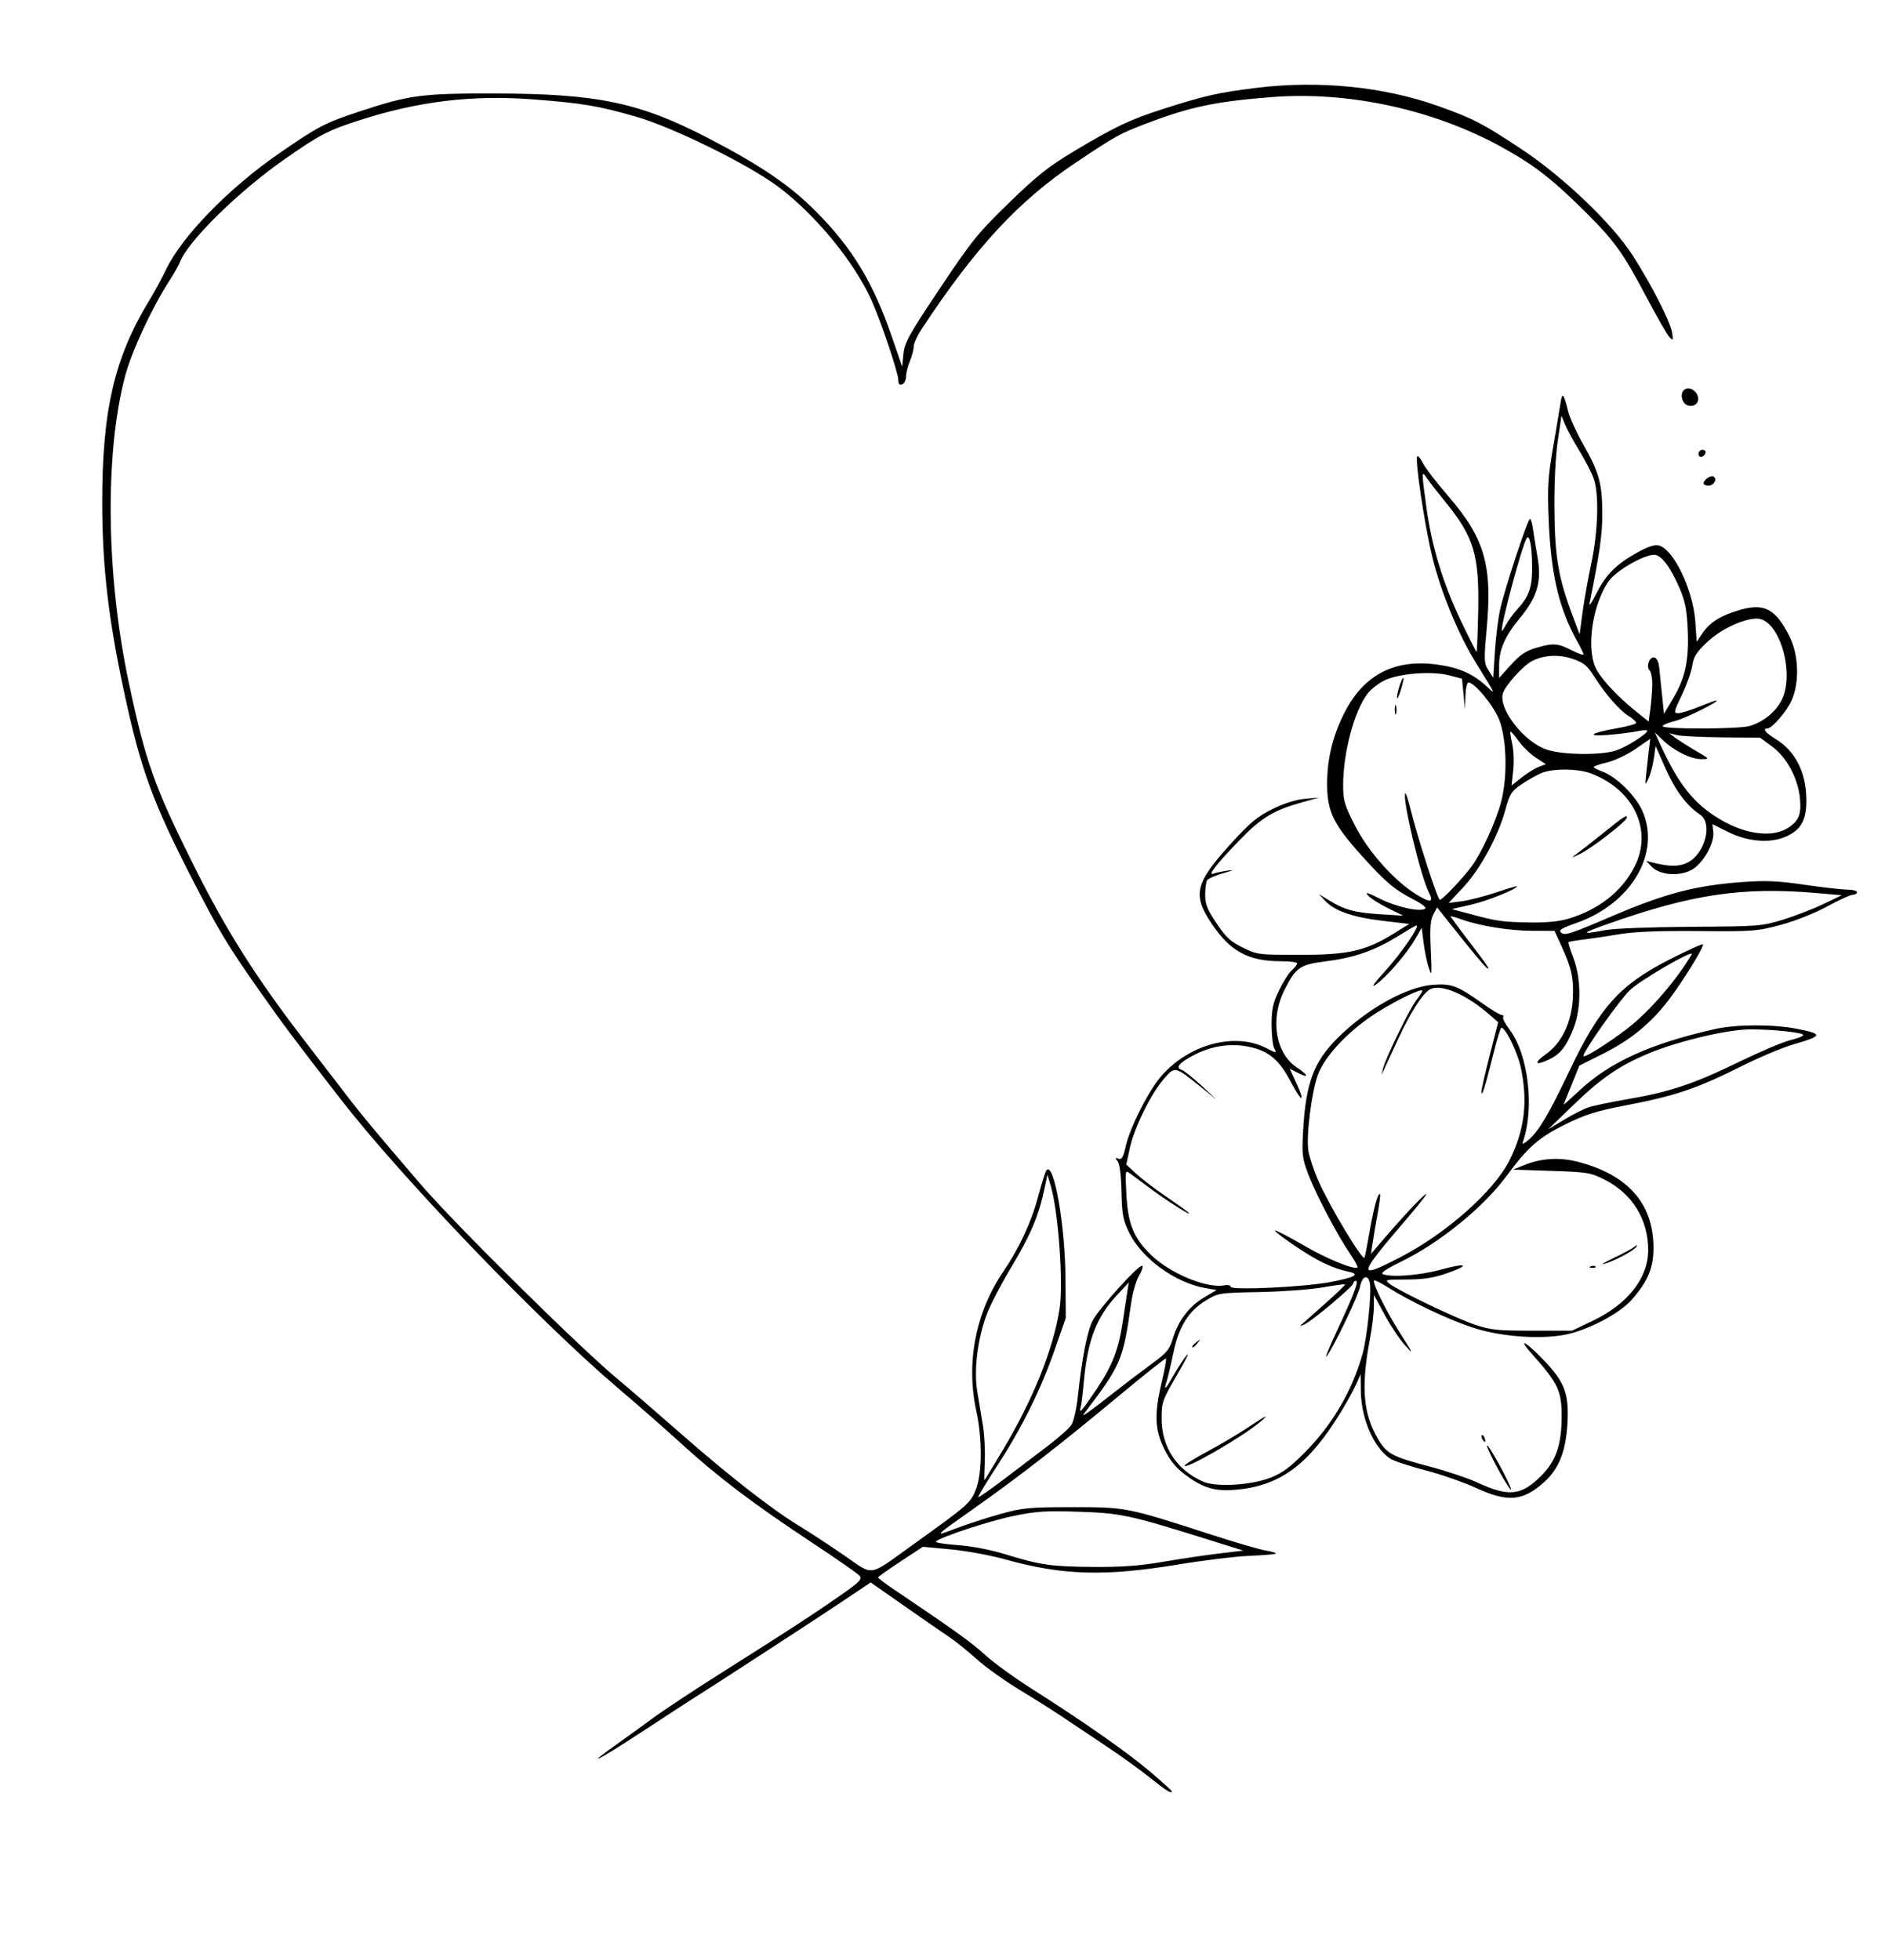<?xml version="1.0" encoding="UTF-8" standalone="no"?>
<!-- Created with Inkscape (http://www.inkscape.org/) -->

<svg
   version="1.1"
   id="svg1"
   width="72.153mm"
   height="75mm"
   viewBox="0 0 272.704 283.464"
   sodipodi:docname="corazon-flores.svg"
   inkscape:version="1.3.2 (091e20e, 2023-11-25, custom)"
   xmlns:inkscape="http://www.inkscape.org/namespaces/inkscape"
   xmlns:sodipodi="http://sodipodi.sourceforge.net/DTD/sodipodi-0.dtd"
   xmlns="http://www.w3.org/2000/svg"
   xmlns:svg="http://www.w3.org/2000/svg"
   xmlns:inkstitch="http://inkstitch.org/namespace">
  <defs
     id="defs1" />
  <sodipodi:namedview
     id="namedview1"
     pagecolor="#ffffff"
     bordercolor="#000000"
     borderopacity="0.25"
     inkscape:showpageshadow="2"
     inkscape:pageopacity="0.0"
     inkscape:pagecheckerboard="0"
     inkscape:deskcolor="#d1d1d1"
     showgrid="false"
     inkscape:zoom="2.3406678"
     inkscape:cx="148.88914"
     inkscape:cy="142.05348"
     inkscape:window-width="1857"
     inkscape:window-height="1057"
     inkscape:window-x="55"
     inkscape:window-y="-8"
     inkscape:window-maximized="1"
     inkscape:current-layer="svg1"
     inkscape:document-units="mm" />
  <g
     inkscape:groupmode="layer"
     inkscape:label="Image"
     id="g1">
    <path
       style="fill:#000000;stroke-width:0.277"
       d="m 166.389,257.149 c -1.424,-1.145 -4.42,-3.297 -6.657,-4.783 -2.238,-1.486 -5.007,-3.336 -6.155,-4.111 -1.147,-0.776 -3.87,-2.492 -6.051,-3.814 -2.18,-1.322 -4.986,-3.33 -6.235,-4.462 -1.249,-1.132 -3.103,-2.616 -4.12,-3.298 -1.017,-0.682 -3.954,-2.714 -6.528,-4.516 l -4.678,-3.276 -4.383,2.937 c -3.686,2.47 -18.522,12.114 -21.58,14.028 -0.509,0.318 -3.809,2.467 -7.334,4.774 -6.334,4.146 -8.269,5.088 -3.465,1.687 1.363,-0.965 3.742,-2.685 5.287,-3.823 1.545,-1.138 6.038,-4.106 9.986,-6.595 9.314,-5.875 13.517,-8.612 17.287,-11.257 2.593,-1.819 2.997,-2.237 2.609,-2.705 -0.253,-0.304 -3.384,-2.484 -6.959,-4.844 -8.323,-5.495 -13.612,-9.496 -18.704,-14.149 -2.238,-2.045 -6.398,-5.696 -9.246,-8.113 -11.445,-9.717 -31.375,-30.474 -40.238,-41.911 -6.577,-8.485 -8.369,-10.879 -11.701,-15.627 -4.604,-6.559 -5.845,-8.616 -9.595,-15.903 -5.862,-11.39 -7.571,-16.07 -9.992,-27.368 -2.285,-10.661 -3.14,-18.102 -3.147,-27.368 -0.01,-13.338 1.767,-20.941 6.84,-29.261 0.759,-1.244 1.828,-3.21 2.376,-4.369 2.282,-4.824 9.099,-11.821 16.458,-16.894 5.604,-3.863 6.517,-4.338 11.5,-5.988 7.266,-2.406 9.045,-2.642 19.748,-2.617 14.805,0.034 20.856,1.313 30.882,6.527 7.418,3.858 11.682,6.757 15.357,10.442 5.362,5.377 8.381,10.362 11.135,18.387 l 1.431,4.171 0.188,-1.868 c 0.166,-1.648 0.785,-2.761 5.267,-9.466 4.635,-6.933 5.509,-8.015 9.994,-12.371 4.038,-3.921 5.705,-5.247 9.342,-7.427 5.956,-3.572 8.14,-4.61 12.933,-6.149 6.019,-1.932 7.992,-2.379 13.499,-3.058 9.061,-1.117 18.457,-0.179 26.337,2.632 5.052,1.802 6.41,2.504 12.005,6.209 6.092,4.034 13.161,10.787 16.131,15.41 2.662,4.145 5.393,9.48 5.678,11.095 0.205,1.162 0.17,1.238 -0.343,0.74 -0.314,-0.305 -1.846,-2.968 -3.403,-5.917 -3.283,-6.218 -4.559,-8.007 -8.551,-11.989 -4.957,-4.944 -7.554,-6.969 -12.304,-9.593 -9.839,-5.437 -22.134,-8.121 -33.249,-7.26 -8.09,0.627 -11.806,1.402 -18.018,3.759 -4.062,1.541 -4.469,1.766 -10.417,5.743 -8.23,5.504 -14.479,12.244 -22.208,23.955 -0.668,1.012 -1.215,2.199 -1.215,2.636 0,0.437 -0.25,1.393 -0.555,2.123 -0.305,0.73 -0.555,1.731 -0.555,2.225 0,0.493 -0.25,0.993 -0.555,1.11 -0.393,0.151 -0.555,-0.032 -0.555,-0.625 0,-1.027 -2.514,-8.495 -3.879,-11.525 -2.53,-5.615 -8.181,-12.478 -13.58,-16.49 -4.324,-3.214 -15.142,-8.533 -20.484,-10.072 -5.449,-1.569 -7.699,-1.947 -14.888,-2.501 -8.783,-0.677 -16.649,0.273 -25.205,3.043 -4.527,1.466 -5.602,2.026 -10.703,5.577 -6.688,4.656 -14.032,11.87 -15.2,14.931 -0.163,0.429 -0.897,1.717 -1.63,2.863 -2.505,3.916 -5.366,10.098 -6.291,13.593 -2.971,11.226 -2.761,28.847 0.529,44.344 2.441,11.496 3.687,15.009 9.345,26.354 4.775,9.573 9.057,16.331 16.327,25.763 2.26,2.933 5.025,6.526 6.143,7.987 1.91,2.492 3.655,4.584 10.304,12.35 5.085,5.939 23.43,24.06 28.879,28.527 1.108,0.908 5.019,4.285 8.691,7.504 7.253,6.358 13.337,11.101 17.403,13.57 1.424,0.864 4.292,2.744 6.373,4.177 4.417,3.041 3.392,3.193 9.904,-1.476 8.149,-5.843 8.427,-6.087 9.201,-8.084 0.897,-2.314 0.92,-7.31 0.051,-11.267 -1.528,-6.96 -0.121,-14.289 3.869,-20.156 2.291,-3.369 4.09,-7.216 5.017,-10.731 0.536,-2.031 1.109,-3.836 1.275,-4.01 1.082,-1.142 2.672,7.982 2.73,15.665 l 0.043,5.733 -1.61,4.619 c -2.018,5.79 -4.785,11.36 -8.386,16.884 -1.538,2.36 -2.739,4.348 -2.667,4.42 0.071,0.071 1.785,-1.128 3.808,-2.665 2.023,-1.537 4.896,-3.72 6.385,-4.85 1.489,-1.13 2.97,-2.456 3.291,-2.946 0.321,-0.49 0.738,-2.339 0.926,-4.109 0.582,-5.475 1.324,-9.305 2.116,-10.917 0.84,-1.712 6.833,-8.338 7.21,-7.972 0.131,0.127 -0.097,0.799 -0.507,1.493 -0.41,0.694 -0.919,2.504 -1.131,4.022 -1.136,8.129 -1.45,8.861 -6.803,15.875 -0.482,0.632 0.8,-0.276 4.396,-3.112 1.424,-1.123 3.787,-2.918 5.251,-3.988 2.359,-1.725 2.726,-2.159 3.226,-3.819 0.769,-2.55 2.369,-4.643 4.52,-5.912 l 1.797,-1.06 -1.624,-0.283 c -4.362,-0.759 -9.201,-4.277 -11.033,-8.021 -0.881,-1.801 -1.028,-2.587 -1.107,-5.917 -0.057,-2.428 -0.263,-4.052 -0.56,-4.418 -0.394,-0.485 -0.373,-0.542 0.126,-0.356 0.474,0.177 0.688,-0.192 1.05,-1.808 0.609,-2.723 3.345,-8.105 5.179,-10.188 4.039,-4.589 10.601,-6.328 15.139,-4.013 1.519,0.775 1.556,0.777 1.175,0.065 -0.216,-0.404 -0.393,-1.952 -0.393,-3.441 2.4e-4,-2.212 0.193,-3.111 1.057,-4.925 0.581,-1.22 1.413,-2.536 1.849,-2.924 0.435,-0.387 0.792,-0.845 0.792,-1.017 0,-0.172 -1.055,-0.313 -2.345,-0.313 -4.721,0 -7.335,-1.424 -10.054,-5.478 -2.772,-4.132 -2.359,-5.839 2.779,-11.49 2.826,-3.108 3.839,-3.953 6.046,-5.041 1.697,-0.837 3.382,-1.371 4.685,-1.483 l 2.034,-0.176 -2.404,0.671 c -4.131,1.154 -5.913,2.224 -8.995,5.404 -3.385,3.492 -4.786,5.277 -3.864,4.923 0.331,-0.127 1.238,-0.322 2.015,-0.433 1.036,-0.148 0.871,-0.047 -0.617,0.377 -1.117,0.319 -2.154,0.774 -2.306,1.013 -0.152,0.238 -0.278,1.184 -0.281,2.102 -0.005,1.366 0.293,2.114 1.643,4.126 1.358,2.024 2.027,2.643 3.791,3.51 2.091,1.027 2.287,1.052 8.245,1.052 7.022,0 9.541,-0.568 13.561,-3.058 l 2.28,-1.412 -3.921,-0.466 c -4.272,-0.507 -6.925,-1.44 -8.277,-2.911 l -0.869,-0.945 1.479,0.913 c 2.22,1.37 3.714,1.775 7.388,2.005 l 3.337,0.209 -2.219,-1.091 c -1.22,-0.6 -2.511,-1.42 -2.868,-1.822 -0.5,-0.563 -0.105,-0.457 1.723,0.463 2.376,1.196 5.731,1.938 6.529,1.444 0.253,-0.157 -0.45,-0.711 -1.74,-1.371 -2.724,-1.394 -4.036,-2.515 -7.624,-6.513 -3.927,-4.375 -4.823,-6.266 -4.817,-10.158 0.006,-3.598 0.778,-6.832 2.418,-10.134 2.806,-5.649 7.294,-8.005 13.583,-7.13 3.068,0.427 5.093,1.317 7.012,3.082 1.43,1.315 1.533,1.545 -1.553,-3.453 -2.465,-3.992 -4.984,-10.11 -6.216,-15.095 -1.132,-4.578 -2.6,-14.426 -2.189,-14.68 0.134,-0.083 0.504,0.383 0.822,1.035 0.318,0.652 1.947,2.767 3.619,4.7 5.287,6.109 6.424,10.001 5.597,19.159 -0.42,4.653 -0.405,5.03 0.244,6.056 l 0.693,1.094 0.243,-3.816 c 0.134,-2.099 0.491,-4.898 0.794,-6.22 0.717,-3.13 3.964,-12.944 4.283,-12.944 0.136,0 0.34,0.707 0.454,1.572 0.114,0.865 0.388,2.57 0.609,3.791 0.67,3.696 0.041,5.899 -2.586,9.061 -2.059,2.479 -2.942,4.484 -2.942,6.682 v 1.904 l 1.693,-1.884 c 1.292,-1.438 2.14,-2.016 3.581,-2.444 2.529,-0.751 3.178,-0.712 5.204,0.314 0.95,0.481 1.727,0.751 1.727,0.601 0,-0.15 -0.41,-1.006 -0.91,-1.901 -2.638,-4.721 -3.801,-9.658 -4.122,-17.512 -0.195,-4.767 -0.11,-6.224 0.603,-10.356 0.457,-2.644 0.946,-5.557 1.087,-6.472 0.274,-1.78 0.458,-1.599 1.13,1.11 0.227,0.915 1.219,3.079 2.203,4.808 2.276,3.997 2.727,5.644 2.73,9.986 0.002,3.064 -0.353,5.557 -1.843,12.944 -0.103,0.509 0.313,-0.074 0.924,-1.294 1.405,-2.806 2.875,-4.307 5.847,-5.969 1.669,-0.933 2.618,-1.252 3.254,-1.092 2.142,0.538 4.963,6.43 5.278,11.026 l 0.198,2.892 0.859,-1.264 c 1.071,-1.576 2.667,-2.559 5.444,-3.351 3.504,-1 5.137,-0.117 7.124,3.852 1.347,2.691 1.467,6.719 0.277,9.307 -0.75,1.631 -2.834,4.016 -3.51,4.016 -0.719,0 -0.222,0.622 1.185,1.485 2.877,1.763 4.418,4.75 4.485,8.691 0.051,3.012 -0.731,4.462 -2.932,5.436 -2.341,1.036 -5.538,0.771 -8.486,-0.702 l -2.169,-1.084 0.122,1.131 c 0.168,1.557 -1.293,4.26 -2.876,5.322 -1.714,1.15 -4.795,0.999 -6.032,-0.295 l -0.81,-0.847 0.925,0.237 c 2.459,0.631 3.911,0.623 5.146,-0.03 2.489,-1.315 3.588,-5.68 1.736,-6.894 -1.895,-1.242 -3.605,-3.526 -4.989,-6.663 l -1.444,-3.274 -0.253,1.795 c -0.139,0.987 -0.485,2.294 -0.769,2.904 -0.505,1.087 -0.511,1.072 -0.327,-0.74 0.103,-1.017 0.275,-2.555 0.381,-3.418 l 0.193,-1.568 -2.149,1.477 c -1.182,0.812 -3.022,1.682 -4.09,1.933 -1.068,0.251 -1.942,0.55 -1.942,0.665 0,0.114 0.572,0.415 1.272,0.668 2,0.723 4.805,3.486 5.775,5.688 2.692,6.11 -1.586,13.393 -9.512,16.19 -2.222,0.784 -2.664,1.061 -2.246,1.408 0.554,0.46 1.287,0.221 7.485,-2.429 7.557,-3.232 11.987,-4.39 18.677,-4.881 3.464,-0.254 5.146,-0.182 9.061,0.39 2.644,0.386 5.432,0.703 6.195,0.704 0.763,8.3e-4 1.387,0.168 1.387,0.372 0,0.203 -0.274,0.37 -0.61,0.37 -0.335,0 -2.003,0.759 -3.705,1.687 -1.795,0.979 -4.607,2.096 -6.695,2.66 -3.436,0.929 -3.978,0.97 -11.921,0.903 -5.779,-0.048 -9.282,0.091 -11.465,0.457 -1.729,0.29 -4.059,0.637 -5.178,0.773 -1.119,0.135 -2.092,0.302 -2.163,0.371 -0.071,0.069 0.244,1.093 0.699,2.277 1.148,2.985 1.162,7.278 0.034,10.165 -1.033,2.644 -1.901,3.748 -3.569,4.54 -2.019,0.958 -2.265,0.516 -0.431,-0.776 2.288,-1.613 3.714,-4.594 3.894,-8.14 0.144,-2.848 -0.176,-4.29 -1.686,-7.592 l -0.963,-2.106 -3.178,-0.007 c -3.33,-0.007 -7.636,-0.699 -10.297,-1.655 -0.865,-0.311 -1.572,-0.508 -1.572,-0.438 0,0.07 1.137,1.614 2.527,3.432 2.922,3.823 3.31,4.397 2.716,4.031 -0.23,-0.142 -1.941,-2.171 -3.803,-4.507 l -3.384,-4.248 -0.548,1.029 c -0.426,0.799 -0.507,1.937 -0.363,5.097 0.168,3.707 0.142,3.937 -0.297,2.589 -0.265,-0.814 -0.602,-2.444 -0.749,-3.624 l -0.267,-2.144 -0.967,1.668 c -1.23,2.122 -4.122,5.461 -5.682,6.56 -0.776,0.547 -0.257,-0.194 1.463,-2.087 2.267,-2.496 4.983,-6.475 4.419,-6.475 -0.095,0 -1.38,0.744 -2.855,1.653 -3.286,2.026 -6.213,3.031 -10.333,3.546 -3.675,0.46 -4.28,0.887 -5.924,4.176 -2.089,4.18 -1.278,9.121 1.834,11.18 1.721,1.139 1.77,1.614 0.077,0.739 l -1.123,-0.581 0.941,2.056 c 1.38,3.015 0.791,2.865 -0.824,-0.21 -1.665,-3.169 -3.184,-4.425 -6.07,-5.02 -2.577,-0.531 -5.257,-0.139 -7.775,1.137 -2.194,1.112 -2.889,1.887 -1.96,2.185 0.367,0.118 1.665,1.141 2.886,2.274 l 2.219,2.06 -2.321,-1.865 c -3.738,-3.003 -3.702,-2.996 -5.34,-1.102 -1.86,2.151 -4.258,7.041 -4.896,9.986 l -0.513,2.365 1.429,1.327 c 0.786,0.73 2.728,2.212 4.316,3.293 1.588,1.082 3.053,2.131 3.256,2.332 0.747,0.738 -2.907,-1.552 -5.266,-3.301 -1.337,-0.991 -2.763,-2.047 -3.168,-2.346 -0.725,-0.535 -0.734,-0.489 -0.553,2.963 0.226,4.313 1.047,6.351 3.537,8.775 2.789,2.715 8.093,4.918 10.658,4.428 0.492,-0.094 0.894,-0.002 0.894,0.205 0,0.55 10.593,0.054 14.424,-0.675 3.503,-0.666 4.353,-1.124 2.735,-1.473 -2.402,-0.518 -4.482,-1.501 -7.616,-3.597 -1.816,-1.214 -3.224,-2.286 -3.129,-2.381 0.095,-0.095 1.904,0.837 4.02,2.072 3.44,2.007 7.496,3.672 7.918,3.25 0.086,-0.086 -0.399,-0.971 -1.079,-1.967 -1.839,-2.693 -4.929,-8.569 -6.031,-11.466 -0.885,-2.327 -0.952,-2.872 -0.764,-6.248 0.387,-6.967 1.524,-10.032 5.006,-13.501 4.206,-4.191 9.965,-7.405 13.758,-7.679 2.75,-0.199 3.521,0.092 7.254,2.734 1.257,0.89 2.473,1.618 2.703,1.618 0.23,0 0.329,0.143 0.221,0.318 -0.108,0.175 0.297,0.965 0.9,1.757 2.762,3.625 3.678,11.428 1.926,16.408 -0.109,0.31 0.341,0.065 1,-0.545 1.461,-1.353 2.864,-3.748 5.74,-9.801 4.375,-9.209 7.279,-12.456 14.392,-16.098 2.616,-1.339 4.842,-2.349 4.947,-2.244 0.243,0.243 -2.876,5.306 -4.941,8.021 -2.546,3.347 -5.5,5.783 -9.373,7.726 l -3.569,1.791 -1.088,2.708 c -0.598,1.49 -1.133,2.802 -1.187,2.917 -0.054,0.115 0.944,-0.767 2.219,-1.96 4.457,-4.171 10.261,-6.816 19.631,-8.946 3.047,-0.693 8.411,-0.721 11.816,-0.061 3.915,0.758 3.873,1.022 -0.357,2.252 -1.596,0.464 -4.895,1.841 -7.331,3.059 -6.789,3.397 -9.686,4.377 -17.189,5.82 -4.039,0.777 -5.664,1.291 -8.503,2.689 -3.876,1.909 -5.43,3.274 -8.584,7.539 -3.326,4.497 -9.614,9.603 -15.176,12.322 -2.216,1.083 -3.071,1.667 -2.667,1.823 1.304,0.5 5.325,0.183 8.396,-0.661 3.816,-1.05 4.323,-0.654 0.737,0.575 -1.852,0.635 -3.33,0.857 -5.729,0.862 -3.127,0.007 -3.206,0.028 -2.404,0.639 1.379,1.053 9.532,4.959 12.294,5.891 2.28,0.769 3.274,0.873 8.321,0.873 h 5.733 l 2.959,-1.408 c 5.113,-2.433 8.064,-6.178 8.071,-10.242 0.007,-4.439 -2.288,-8.163 -6.274,-10.183 -2.043,-1.035 -2.48,-1.108 -7.714,-1.282 l -5.548,-0.185 1.571,-0.644 c 2.484,-1.018 5.132,-1.179 7.83,-0.476 7.156,1.863 10.805,5.953 10.9,12.215 0.046,3.027 -0.767,5.024 -3.149,7.73 -1.796,2.04 -6.47,4.472 -9.756,5.076 -3.758,0.69 -9.458,0.224 -13.387,-1.096 -3.629,-1.219 -9.043,-3.804 -12.225,-5.837 -1.068,-0.682 -1.942,-1.081 -1.942,-0.886 0,0.805 1.953,4.678 3.878,7.694 1.876,2.937 1.931,3.081 0.628,1.623 -0.786,-0.879 -2.118,-2.877 -2.96,-4.438 l -1.53,-2.839 -0.008,1.724 c -0.005,0.948 -0.252,2.998 -0.55,4.554 -1.328,6.943 -1.026,10.845 1.127,14.519 1.27,2.167 2.074,2.605 7.283,3.969 2.486,0.651 5.655,1.705 7.041,2.343 4.609,2.121 6.372,1.954 9.24,-0.874 2.204,-2.173 3.016,-4.5 3.026,-8.668 0.008,-3.659 -0.523,-4.793 -4.151,-8.859 -2.539,-2.845 -0.917,-1.923 1.884,1.072 2.712,2.9 3.33,4.623 3.114,8.686 -0.217,4.086 -1.216,6.656 -3.329,8.565 -3.12,2.819 -5.29,3.016 -9.889,0.897 -1.76,-0.811 -5.077,-1.967 -7.372,-2.569 -2.295,-0.602 -4.562,-1.35 -5.038,-1.662 -2.384,-1.562 -4.227,-5.789 -4.27,-9.794 l -0.026,-2.439 -0.66,1.479 c -0.363,0.814 -1.373,2.644 -2.243,4.068 -4.64,7.586 -8.783,10.631 -15.199,11.172 -2.999,0.253 -4.696,-0.249 -7.235,-2.14 -1.382,-1.029 -2.22,-2.048 -3.051,-3.712 -1.403,-2.807 -1.492,-5.098 -0.384,-9.767 0.419,-1.766 0.695,-3.28 0.611,-3.363 -0.083,-0.083 -3.322,2.489 -7.197,5.717 -7.862,6.548 -14.092,11.384 -20.436,15.864 -6.045,4.269 -6.028,4.251 -2.853,3.03 1.584,-0.609 4.496,-1.556 6.472,-2.106 3.302,-0.918 4.145,-0.999 10.434,-1.005 7.761,-0.007 7.925,0.025 19.787,3.866 3.661,1.186 7.376,2.272 8.254,2.415 0.878,0.142 1.517,0.339 1.419,0.436 -0.098,0.098 -1.815,0.245 -3.816,0.327 -2.001,0.082 -6.679,0.652 -10.396,1.265 -10.523,1.737 -16.657,1.555 -24.863,-0.737 -2.136,-0.597 -5.704,-1.255 -7.928,-1.462 l -4.045,-0.378 -3.233,2.124 c -1.778,1.168 -3.241,2.207 -3.252,2.309 -0.01,0.102 1.018,0.882 2.285,1.733 8.511,5.721 11.334,7.747 13.2,9.474 1.163,1.077 4.18,3.268 6.704,4.87 7.605,4.826 14.031,9.329 17.257,12.093 1.678,1.438 3.051,2.678 3.051,2.755 0,0.43 -0.823,-0.079 -3.144,-1.945 z m 1.808,-31.231 c 2.464,-0.424 6.098,-0.965 8.077,-1.202 l 3.598,-0.432 -5.817,-1.817 c -10.676,-3.334 -11.946,-3.602 -18.022,-3.804 -4.73,-0.157 -6.118,-0.067 -9.415,0.614 -3.523,0.728 -10.504,3.026 -11.221,3.694 -0.162,0.151 1.233,0.383 3.101,0.516 2.093,0.149 4.76,0.66 6.952,1.333 5.102,1.566 6.601,1.781 12.761,1.827 4.056,0.03 6.686,-0.162 9.986,-0.729 z m 15.574,-12.163 c 1.72,-0.669 2.845,-1.495 5.003,-3.673 4.01,-4.048 6.825,-8.858 8.354,-14.275 0.657,-2.329 1.331,-8.921 1.047,-10.242 -0.284,-1.32 -1.134,-0.978 -1.425,0.573 -0.24,1.281 -3.856,8.821 -4.814,10.039 -0.32,0.407 0.313,-1.174 1.406,-3.514 2.513,-5.377 3.282,-7.397 2.815,-7.397 -0.202,0 -0.367,0.158 -0.367,0.351 0,0.432 -5.751,5.285 -7.027,5.929 -0.509,0.257 -0.758,0.313 -0.555,0.125 0.203,-0.188 1.748,-1.562 3.433,-3.054 1.685,-1.491 3.01,-2.765 2.944,-2.831 -0.065,-0.065 -1.527,0.129 -3.248,0.432 -1.721,0.303 -5.817,0.604 -9.101,0.669 -5.87,0.116 -6.002,0.137 -7.767,1.211 -2.533,1.543 -3.928,3.781 -4.712,7.558 -0.355,1.709 -0.792,3.565 -0.971,4.125 -0.482,1.504 -0.196,1.248 1.034,-0.925 0.604,-1.068 1.455,-2.358 1.89,-2.866 0.435,-0.509 -0.21,0.795 -1.434,2.896 -2.12,3.641 -2.225,3.938 -2.225,6.307 0,4.105 2.159,7.398 5.974,9.11 1.856,0.833 6.925,0.547 9.744,-0.55 z m -12.386,-1.763 c 0.002,-0.155 1.508,-1.088 3.347,-2.072 1.839,-0.984 4.439,-2.523 5.778,-3.421 2.711,-1.818 3.288,-2.072 1.717,-0.757 -2.568,2.151 -10.851,6.925 -10.843,6.249 z m 1.106,-17.25 c 0,-0.077 0.291,-0.368 0.647,-0.647 0.587,-0.46 0.6,-0.447 0.14,0.14 -0.483,0.616 -0.787,0.812 -0.787,0.508 z m -27.405,14.994 c 4.373,-7.313 7.3,-14.596 8.2,-20.402 0.58,-3.743 -0.17,-14.127 -1.291,-17.868 l -0.464,-1.549 -0.473,2.219 c -0.8,3.754 -2.014,6.601 -4.758,11.158 -1.449,2.407 -3.047,5.479 -3.55,6.827 -1.332,3.567 -1.882,8.042 -1.369,11.141 0.227,1.373 0.593,3.578 0.812,4.901 0.219,1.323 0.344,3.653 0.277,5.179 -0.067,1.525 -0.095,2.773 -0.062,2.772 0.033,-5.6e-4 1.238,-1.97 2.677,-4.378 z m 13.496,-8.709 c 2.369,-3.524 3.247,-5.797 3.874,-10.03 0.241,-1.627 0.53,-3.53 0.643,-4.229 l 0.205,-1.27 -1.701,1.825 c -3.014,3.235 -4.292,6.605 -4.827,12.736 -0.133,1.526 -0.324,3.065 -0.425,3.421 -0.335,1.184 0.128,0.674 2.23,-2.453 z m 43.922,-19.137 c 6.69,-3.437 13.593,-9.541 15.855,-14.022 2.199,-4.356 2.71,-8.483 1.663,-13.427 -0.475,-2.24 -2.204,-5.788 -2.822,-5.79 -0.125,-2.8e-4 -0.689,1.872 -1.253,4.16 -1.078,4.377 -1.609,6.036 -1.625,5.085 -0.005,-0.305 0.536,-2.686 1.204,-5.291 l 1.213,-4.736 -1.193,-1.047 c -3.42,-3.003 -7.068,-4.569 -8.659,-3.718 -1.057,0.566 -2.833,3.325 -4.598,7.145 -0.863,1.867 -1.763,3.811 -2,4.319 l -0.431,0.925 0.223,-0.925 c 0.357,-1.479 3.788,-8.542 4.787,-9.85 0.501,-0.657 0.912,-1.288 0.912,-1.402 0,-0.435 -3.275,1.112 -6.323,2.985 -4.049,2.489 -7.728,6.303 -8.772,9.093 -0.924,2.47 -1.735,8.845 -1.404,11.045 0.135,0.895 0.796,2.876 1.47,4.402 1.653,3.741 6.457,11.718 6.664,11.064 0.091,-0.288 0.432,-2.059 0.757,-3.935 0.576,-3.321 1.2,-5.53 1.479,-5.239 0.076,0.079 -0.075,1.309 -0.336,2.733 -0.261,1.424 -0.586,3.336 -0.722,4.249 l -0.247,1.66 1.405,-1.652 c 2.78,-3.269 5.773,-6.486 6.521,-7.01 0.42,-0.294 -0.726,1.205 -2.546,3.331 -7.413,8.66 -7.499,9.073 -1.219,5.848 z m 27.279,-21.714 c 0.693,-0.238 3.24,-0.77 5.659,-1.183 6.091,-1.039 9.569,-2.198 16.01,-5.334 3.051,-1.486 6.421,-2.919 7.489,-3.185 1.068,-0.266 1.942,-0.605 1.942,-0.754 0,-0.375 -4.427,-0.845 -7.767,-0.825 -3.248,0.02 -10.363,1.711 -14.574,3.463 -4.234,1.762 -6.864,3.56 -10.877,7.433 l -3.688,3.559 2.272,-1.371 c 1.25,-0.754 2.839,-1.566 3.533,-1.803 z m 5.636,-11.393 c 3.124,-2.387 7.148,-7.023 9.312,-10.73 0.522,-0.893 -7.407,3.693 -8.935,5.169 -1.552,1.498 -6.719,8.814 -6.719,9.513 0,0.412 3.421,-1.72 6.342,-3.952 z m -3.198,-14.243 c 1.269,-0.242 6.573,-0.449 12.39,-0.483 9.833,-0.058 10.275,-0.092 13.322,-1.028 1.733,-0.532 4.358,-1.546 5.834,-2.253 l 2.682,-1.285 -3.615,-0.313 c -10.729,-0.928 -18.029,0.151 -30.243,4.469 -3.908,1.382 -3.992,1.584 -0.37,0.894 z m -5.337,-1.648 c 4.396,-1.304 7.756,-3.945 9.588,-7.535 2.652,-5.198 -0.047,-11.052 -6.2,-13.445 -1.944,-0.756 -5.59,-0.796 -7.305,-0.08 -0.703,0.294 -2.002,1.032 -2.885,1.64 -1.433,0.986 -1.68,1.379 -2.286,3.627 -1.019,3.784 -3.64,8.616 -6.096,11.237 l -2.134,2.278 1.896,-0.249 c 1.043,-0.137 3.269,-0.706 4.948,-1.266 1.678,-0.56 3.051,-0.968 3.051,-0.909 0,0.408 -4.209,2.104 -6.572,2.648 l -2.859,0.658 2.959,0.791 c 3.684,0.985 4.376,1.078 8.532,1.146 2.159,0.036 4.07,-0.157 5.363,-0.541 z m 1.082,-9.29 c 0.507,-0.36 2.179,-1.664 3.716,-2.898 3.29,-2.643 3.683,-2.904 3.683,-2.454 0,0.513 -5.082,4.455 -6.807,5.281 -1.251,0.599 -1.354,0.611 -0.592,0.07 z m -21.256,5.463 c -1.208,-2.336 -3.924,-13.789 -3.396,-14.317 0.081,-0.081 0.425,0.982 0.765,2.362 0.978,3.98 3.911,13.05 4.22,13.05 0.376,0 3.376,-3.169 4.639,-4.898 1.425,-1.952 3.429,-6.322 4.198,-9.156 0.978,-3.603 0.866,-9.156 -0.243,-11.985 -0.812,-2.072 -3.553,-5.397 -4.448,-5.397 -0.209,0 -0.408,0.874 -0.442,1.942 l -0.062,1.942 -0.215,-2.219 -0.215,-2.219 -1.849,-0.483 c -2.502,-0.653 -7.263,-0.286 -9.349,0.72 -0.87,0.42 -1.98,1.287 -2.467,1.927 -1.938,2.548 -3.532,8.53 -3.533,13.254 -6e-5,2.216 0.18,2.826 1.725,5.849 1.919,3.754 5.636,7.93 8.827,9.916 2.079,1.294 2.62,1.21 1.845,-0.287 z m -4.928,-26.458 c 0.008,-0.61 0.09,-0.815 0.184,-0.455 0.094,0.36 0.088,0.859 -0.014,1.11 -0.101,0.25 -0.178,-0.044 -0.17,-0.654 z m 0.322,-1.702 c -0.028,-0.681 0.737,-3.022 0.927,-2.833 0.069,0.069 -0.105,0.868 -0.388,1.776 -0.283,0.907 -0.525,1.383 -0.539,1.058 z m 56.445,18.918 c 1.676,-1.022 2.092,-2.009 1.847,-4.383 -0.301,-2.913 -1.914,-5.902 -4.024,-7.456 l -1.738,-1.28 -5.474,-0.052 c -3.011,-0.029 -5.973,-0.178 -6.583,-0.332 l -1.11,-0.28 0.913,0.687 c 0.502,0.378 1.833,1.223 2.959,1.878 2.032,1.183 2.037,1.191 0.829,1.202 -1.505,0.014 -3.935,-1.171 -5.552,-2.709 l -1.221,-1.161 0.852,1.859 c 2.651,5.788 4.871,8.537 8.718,10.791 3.569,2.092 7.375,2.582 9.585,1.235 z m -35.941,-8.895 1.033,-0.393 -1.442,-0.938 c -0.793,-0.516 -1.918,-1.602 -2.499,-2.414 -0.581,-0.812 -1.113,-1.42 -1.181,-1.351 -0.068,0.068 0.046,0.869 0.255,1.779 0.209,0.91 0.272,2.634 0.14,3.831 l -0.239,2.177 1.45,-1.149 c 0.798,-0.632 1.915,-1.325 2.484,-1.541 z m 11.252,-2.394 c 1.548,-0.546 4.441,-2.388 4.456,-2.836 0.004,-0.131 -0.616,-0.104 -1.379,0.059 -0.763,0.164 -2.635,0.402 -4.161,0.531 -3.404,0.286 -2.805,-0.25 1.034,-0.926 1.484,-0.261 2.775,-0.599 2.869,-0.751 0.094,-0.152 -0.371,-0.613 -1.034,-1.024 -1.369,-0.85 -3.393,-3.174 -5.076,-5.829 -0.95,-1.498 -1.47,-1.918 -3.037,-2.451 -2.012,-0.684 -4.135,-0.577 -5.87,0.296 -1.32,0.664 -3.977,3.629 -4.259,4.753 -0.577,2.299 3.13,7.001 6.373,8.081 2.335,0.778 7.998,0.832 10.084,0.096 z m 19.222,-3.513 c 1.892,-0.543 3.597,-1.861 4.546,-3.517 2.191,-3.821 -0.165,-12.026 -3.452,-12.026 -1.977,0 -5.234,1.538 -7.205,3.402 -1.549,1.465 -1.957,2.11 -2.151,3.405 -0.132,0.879 -0.809,2.785 -1.504,4.237 -1.175,2.452 -1.213,2.639 -0.532,2.639 0.403,0 1.757,-0.416 3.008,-0.925 1.252,-0.509 2.372,-0.92 2.489,-0.913 0.687,0.036 -4.5,2.614 -5.969,2.967 -0.973,0.233 -1.769,0.574 -1.769,0.757 0,0.45 10.96,0.426 12.539,-0.027 z m -14.051,-5.946 c 0.018,-0.926 -0.151,-1.866 -0.374,-2.089 -0.558,-0.558 -0.037,-2.03 0.668,-1.889 0.345,0.069 0.623,0.621 0.708,1.408 0.077,0.712 0.265,2.522 0.418,4.023 l 0.278,2.728 1.373,-2.327 c 1.737,-2.943 2.263,-5.482 2.06,-9.947 -0.127,-2.805 -0.372,-4.032 -1.183,-5.918 -1.321,-3.074 -2.67,-4.837 -3.681,-4.812 -1.636,0.04 -5.564,2.337 -6.608,3.864 -2.243,3.279 -3.185,9.29 -1.93,12.309 0.632,1.519 3.057,4.174 5.9,6.459 l 1.849,1.486 0.245,-1.806 c 0.135,-0.993 0.26,-2.563 0.277,-3.488 z M 213.85,88.58 c 0.176,-8.26 -0.595,-10.875 -4.69,-15.909 -1.149,-1.412 -2.378,-2.993 -2.733,-3.513 -0.787,-1.154 -0.788,-1.071 -0.085,4.126 0.769,5.678 2.398,11.062 4.984,16.471 1.191,2.492 2.219,4.53 2.284,4.529 0.065,-8.33e-4 0.172,-2.567 0.239,-5.704 z m 16.37,-7.142 c 0.965,-4.536 1.131,-9.852 0.377,-12.117 -0.271,-0.814 -1.207,-2.644 -2.08,-4.068 -0.873,-1.424 -1.819,-3.161 -2.102,-3.859 l -0.515,-1.27 -0.538,3.674 c -0.33,2.256 -0.516,6.1 -0.483,9.962 0.059,6.811 0.58,9.84 2.625,15.285 l 1.018,2.71 0.425,-3.168 c 0.234,-1.742 0.806,-4.959 1.272,-7.148 z m -10.757,6.745 c 1.769,-1.915 2.22,-3.223 2.191,-6.361 -0.026,-2.84 -0.387,-4.646 -0.794,-3.97 -0.679,1.129 -3.665,12.212 -3.603,13.378 0.008,0.155 0.277,-0.218 0.598,-0.828 0.321,-0.61 1.044,-1.609 1.608,-2.219 z m -2.769,124.26 c -0.957,-1.755 -1.661,-3.271 -1.564,-3.367 0.097,-0.097 0.955,1.265 1.906,3.025 0.952,1.76 1.656,3.276 1.564,3.367 -0.092,0.092 -0.95,-1.27 -1.906,-3.025 z m -2.241,-4.271 c -0.134,-0.217 -0.164,-0.474 -0.068,-0.571 0.097,-0.097 0.275,0.081 0.395,0.394 0.25,0.652 0.037,0.766 -0.328,0.176 z m 15.664,-25.007 c 0.267,-0.107 0.586,-0.094 0.709,0.029 0.123,0.123 -0.096,0.21 -0.485,0.194 -0.431,-0.018 -0.518,-0.105 -0.223,-0.223 z m 3.365,-1.221 c 1.304,-0.618 2.626,-1.33 2.937,-1.582 0.453,-0.366 0.509,-0.364 0.284,0.011 -0.32,0.533 -3.276,2.086 -4.668,2.452 -0.509,0.134 0.142,-0.263 1.447,-0.881 z m 12.977,-112.023 c 0,-0.524 1.044,-1.239 1.447,-0.99 0.577,0.357 0.033,1.314 -0.747,1.314 -0.385,0 -0.7,-0.146 -0.7,-0.325 z m -0.74,-4.268 c 0,-0.322 0.264,-0.586 0.586,-0.586 0.322,0 0.52,0.198 0.439,0.439 -0.229,0.686 -1.025,0.8 -1.025,0.146 z m -2.193,-7.563 c -0.5,-0.935 -0.141,-1.898 0.708,-1.898 0.85,0 1.58,0.894 1.419,1.739 -0.182,0.953 -1.644,1.063 -2.127,0.159 z"
       id="path1" />
  </g>
</svg>

